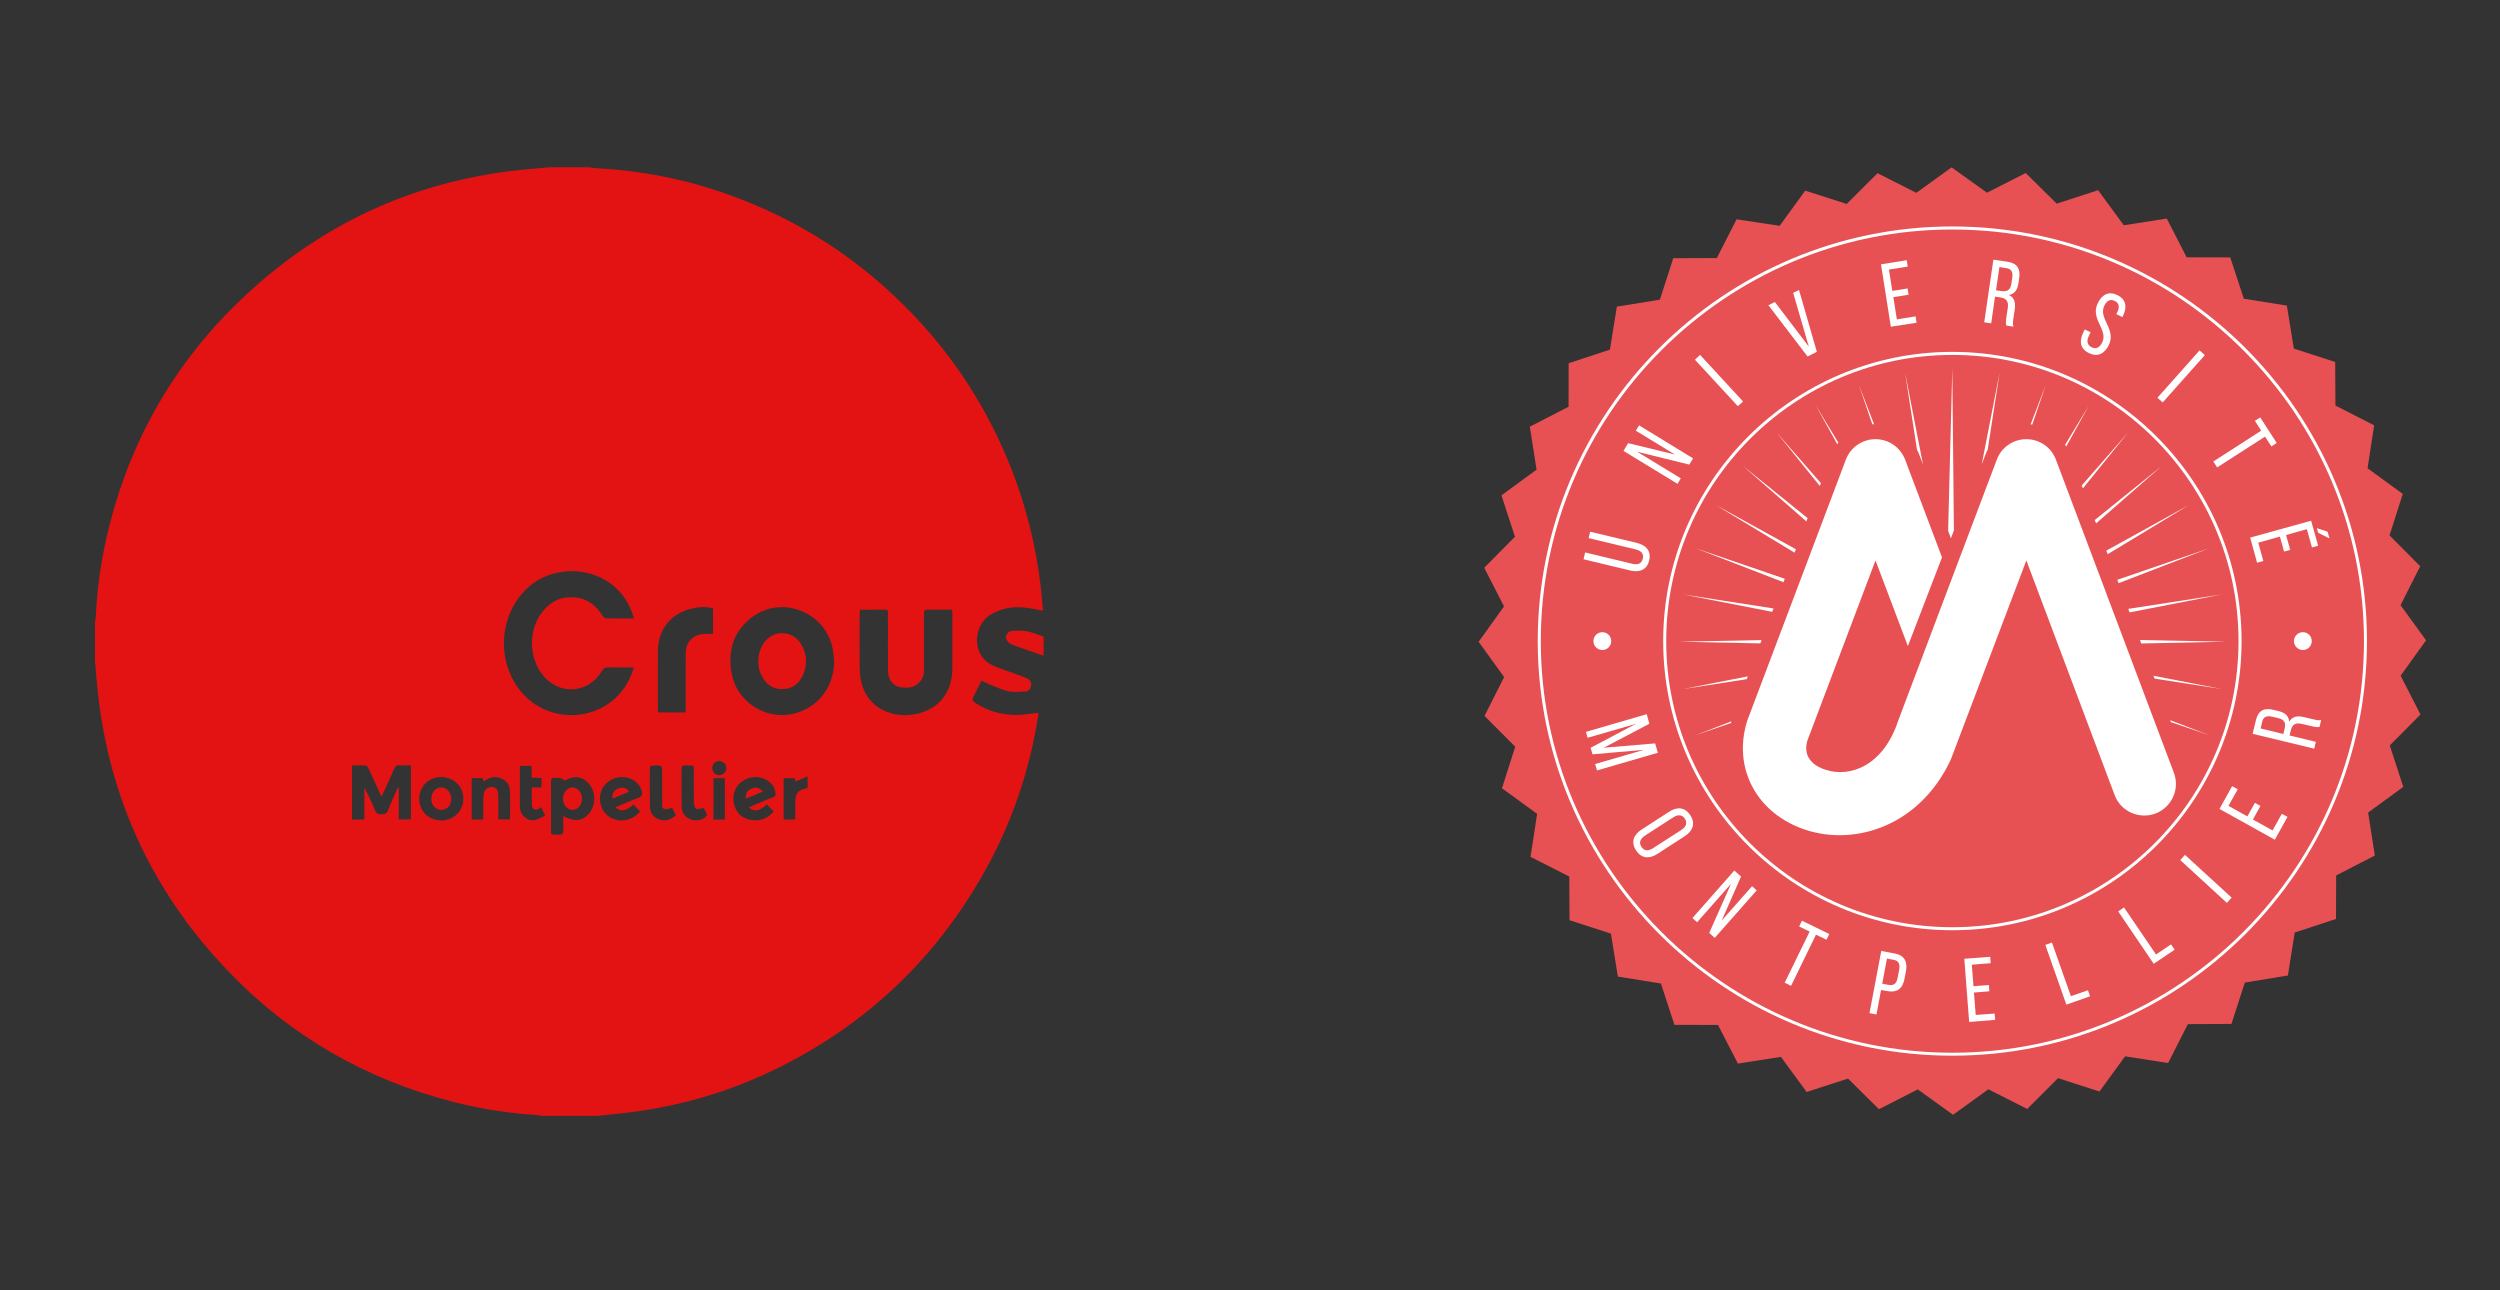 <?xml version="1.0" encoding="utf-8"?>
<!-- Generator: Adobe Illustrator 16.0.0, SVG Export Plug-In . SVG Version: 6.00 Build 0)  -->
<!DOCTYPE svg PUBLIC "-//W3C//DTD SVG 1.1//EN" "http://www.w3.org/Graphics/SVG/1.1/DTD/svg11.dtd">
<svg version="1.1" id="Calque_1" xmlns="http://www.w3.org/2000/svg" xmlns:xlink="http://www.w3.org/1999/xlink" x="0px" y="0px"
	 width="310px" height="160px" viewBox="0 0 310 160" enable-background="new 0 0 310 160" xml:space="preserve">
<rect x="0" y="0" width="310" height="160" fill="#333333" stroke="none"/>
<g>
	<polygon fill="#E85153" points="300.832,79.401 297.678,83.785 300.137,88.6 296.331,92.432 298.005,97.566 293.646,100.758 
		294.479,106.084 289.684,108.557 289.665,113.951 284.545,115.632 283.698,120.963 278.361,121.836 276.698,126.968 
		271.296,126.991 268.848,131.812 263.511,130.984 260.335,135.345 255.193,133.691 251.372,137.509 246.555,135.07 242.18,138.232 
		237.8,135.085 232.992,137.542 229.154,133.743 224.023,135.405 220.832,131.05 215.503,131.886 213.029,127.093 207.631,127.079 
		205.953,121.953 200.618,121.098 199.753,115.768 194.623,114.104 194.594,108.693 189.786,106.251 190.604,100.915 
		186.243,97.744 187.889,92.594 184.078,88.771 186.514,83.961 183.352,79.582 186.5,75.198 184.045,70.401 187.855,66.556 
		186.182,61.424 190.533,58.239 189.7,52.908 194.503,50.437 194.514,45.041 199.632,43.355 200.49,38.024 205.825,37.16 
		207.484,32.02 212.887,31.997 215.336,27.195 220.676,28.003 223.848,23.642 228.994,25.291 232.814,21.478 237.629,23.912 
		241.998,20.754 246.382,23.897 251.191,21.455 255.029,25.253 260.163,23.586 263.352,27.933 268.68,27.102 271.146,31.908 
		276.551,31.922 278.234,37.04 283.57,37.894 284.434,43.225 289.564,44.888 289.593,50.289 294.396,52.741 293.575,58.066 
		297.945,61.248 296.299,66.389 300.104,70.215 297.669,75.04 	"/>
	<g>
		<path fill="#FFFFFF" d="M269.561,95.82l-14.625-38.822c-0.568-1.527-2.033-2.54-3.67-2.54c-1.625,0-3.101,1.013-3.662,2.54
			l-5.687,15.042l-4.192,11.108l-0.301,0.783v0.006c0,0-2.003,5.279-2.021,5.351c-1.824,5.646-5.957,7.165-9.025,6.171
			c-1.141-0.366-2.947-1.337-2.254-3.654l8.438-22.31l4.014,10.621l4.232-11.002l-4.574-12.116c-0.582-1.527-2.041-2.54-3.672-2.54
			c-1.636,0-3.097,1.013-3.678,2.54l-12.139,32.136c-0.028,0.06-0.049,0.124-0.072,0.189c-1.896,5.907,1.176,11.634,7.301,13.603
			c6.125,1.973,14.084-0.521,17.922-8.73l9.371-24.7l10.948,29.094c0.599,1.579,2.087,2.536,3.681,2.536
			c0.457,0,0.922-0.075,1.379-0.247C269.309,100.107,270.326,97.842,269.561,95.82"/>
		<path fill="#FFFFFF" d="M230.498,47.729l1.67,4.881c0.064-0.004,0.132-0.004,0.214-0.004L230.498,47.729z"/>
		<polygon fill="#FFFFFF" points="242.282,65.766 242.086,45.695 241.568,65.831 241.915,66.755 		"/>
		<polygon fill="#FFFFFF" points="268.043,57.793 259.749,64.485 259.917,64.897 		"/>
		<polygon fill="#FFFFFF" points="273.93,91.159 269.104,89.307 269.198,89.544 		"/>
		<polygon fill="#FFFFFF" points="208.213,79.573 218.279,79.781 218.436,79.373 		"/>
		<polygon fill="#FFFFFF" points="208.721,73.712 219.757,75.867 219.915,75.449 		"/>
		<polygon fill="#FFFFFF" points="208.721,85.438 216.6,84.217 216.732,83.868 		"/>
		<path fill="#FFFFFF" d="M210.258,91.159l4.379-1.505c0.02-0.069,0.039-0.135,0.062-0.209L210.258,91.159z"/>
		<polygon fill="#FFFFFF" points="273.93,67.986 262.545,71.896 262.708,72.314 		"/>
		<path fill="#FFFFFF" d="M253.682,47.729l-1.888,4.899c0.067,0,0.144,0.004,0.205,0.023L253.682,47.729z"/>
		<polygon fill="#FFFFFF" points="210.258,67.986 221.152,72.194 221.311,71.766 		"/>
		<path fill="#FFFFFF" d="M259.046,50.242l-2.978,4.918c0.057,0.056,0.101,0.135,0.138,0.219L259.046,50.242z"/>
		<polygon fill="#FFFFFF" points="263.878,53.632 258.139,60.198 258.275,60.565 		"/>
		<polygon fill="#FFFFFF" points="275.462,73.712 263.911,75.5 264.068,75.937 		"/>
		<polygon fill="#FFFFFF" points="275.462,85.438 267.025,83.794 267.164,84.146 		"/>
		<polygon fill="#FFFFFF" points="275.971,79.573 265.367,79.364 265.512,79.791 		"/>
		<polygon fill="#FFFFFF" points="271.424,62.623 261.188,68.278 261.352,68.72 		"/>
		<polygon fill="#FFFFFF" points="216.143,57.793 223.997,64.657 224.141,64.248 		"/>
		<path fill="#FFFFFF" d="M225.141,50.242l2.678,4.83c0.039-0.065,0.082-0.13,0.132-0.187L225.141,50.242z"/>
		<polygon fill="#FFFFFF" points="220.305,53.632 225.654,60.258 225.787,59.905 		"/>
		<path fill="#FFFFFF" d="M238.448,57.583l-2.22-11.381l1.473,9.542c0.105,0.2,0.199,0.39,0.271,0.6L238.448,57.583z"/>
		<polygon fill="#FFFFFF" points="212.759,62.627 222.525,68.529 222.688,68.107 		"/>
		<path fill="#FFFFFF" d="M245.734,57.583l2.22-11.381l-1.479,9.542c-0.104,0.2-0.195,0.39-0.269,0.6L245.734,57.583z"/>
		<path fill="#FFFFFF" d="M242.089,130.906c-28.351,0-51.409-23.066-51.409-51.413c0-28.347,23.059-51.412,51.409-51.412
			c28.36,0,51.414,23.066,51.414,51.412C293.503,107.839,270.449,130.906,242.089,130.906 M242.089,28.458
			c-28.137,0-51.032,22.895-51.032,51.036c0,28.146,22.896,51.045,51.032,51.045c28.142,0,51.043-22.898,51.043-51.045
			C293.132,51.352,270.23,28.458,242.089,28.458"/>
		<path fill="#FFFFFF" d="M242.089,115.348c-19.769,0-35.854-16.084-35.854-35.854c0-19.764,16.086-35.86,35.854-35.86
			c19.772,0,35.865,16.096,35.865,35.86C277.954,99.264,261.861,115.348,242.089,115.348 M242.089,44.01
			c-19.563,0-35.479,15.919-35.479,35.483c0,19.569,15.916,35.483,35.479,35.483c19.567,0,35.488-15.914,35.488-35.483
			C277.577,59.929,261.656,44.01,242.089,44.01"/>
		<path fill="#FFFFFF" d="M202.402,69.909c0.676,0.163,1.16-0.014,1.308-0.632c0.147-0.608-0.19-0.984-0.885-1.151l-5.835-1.402
			l0.189-0.79l5.789,1.384c1.159,0.288,1.807,0.999,1.529,2.187c-0.286,1.166-1.198,1.509-2.346,1.236l-5.793-1.394l0.199-0.845
			L202.402,69.909z"/>
		<polygon fill="#FFFFFF" points="208.421,59.316 208.012,59.994 201.311,55.912 201.887,54.951 207.684,56.358 202.839,53.404 
			203.243,52.741 209.938,56.836 209.475,57.612 203,56.014 		"/>
		<polygon fill="#FFFFFF" points="210.809,44.01 216.141,49.787 215.491,50.363 210.171,44.604 		"/>
		<polygon fill="#FFFFFF" points="220.082,37.448 224.296,42.984 222.355,36.315 223.077,35.958 225.291,43.625 224.139,44.205 
			219.283,37.848 		"/>
		<polygon fill="#FFFFFF" points="236.546,35.767 236.661,36.547 234.777,36.845 235.212,39.599 237.536,39.231 237.654,40.021 
			234.463,40.513 233.243,32.776 236.434,32.266 236.557,33.055 234.227,33.426 234.648,36.069 		"/>
		<path fill="#FFFFFF" d="M248.917,32.456c1.222,0.177,1.635,0.882,1.463,2.029l-0.093,0.632c-0.125,0.864-0.502,1.346-1.196,1.458
			c0.681,0.306,0.865,0.929,0.737,1.76l-0.176,1.211c-0.053,0.339-0.096,0.669,0.019,0.957l-0.881-0.13
			c-0.069-0.247-0.078-0.451-0.009-0.966l0.186-1.226c0.131-0.873-0.246-1.208-0.966-1.31l-0.618-0.088l-0.476,3.311l-0.864-0.125
			l1.135-7.77L248.917,32.456z M248.157,36.092c0.688,0.093,1.125-0.07,1.25-0.901l0.114-0.757c0.104-0.692-0.104-1.091-0.752-1.188
			l-0.842-0.13l-0.42,2.879L248.157,36.092z"/>
		<path fill="#FFFFFF" d="M263.27,39.129l-0.1,0.19l-0.749-0.371l0.121-0.232c0.31-0.627,0.247-1.128-0.319-1.402
			c-0.56-0.274-0.99-0.019-1.293,0.604c-0.765,1.588,1.521,2.893,0.561,4.875c-0.526,1.073-1.379,1.514-2.458,0.99
			c-1.085-0.52-1.235-1.463-0.718-2.536l0.195-0.399l0.731,0.357l-0.218,0.436c-0.31,0.637-0.229,1.134,0.338,1.417
			c0.564,0.279,1.018,0.028,1.316-0.613c0.766-1.564-1.523-2.86-0.553-4.857c0.535-1.086,1.371-1.509,2.432-0.998
			C263.627,37.114,263.783,38.052,263.27,39.129"/>
		<polygon fill="#FFFFFF" points="273.402,44.033 268.176,49.899 267.521,49.323 272.746,43.448 		"/>
		<polygon fill="#FFFFFF" points="274.452,57.226 280.387,53.404 279.607,52.183 280.268,51.761 282.309,54.918 281.652,55.355 
			280.863,54.143 274.928,57.96 		"/>
		<path fill="#FFFFFF" d="M283.986,68.186l-0.762,0.209l-0.514-1.854l-2.686,0.748l0.625,2.271l-0.771,0.223l-0.854-3.116
			l7.556-2.099l0.871,3.102l-0.767,0.213l-0.631-2.266l-2.582,0.729L283.986,68.186z M288.855,66.76l-1.403-0.696l-0.163-0.575
			l1.333,0.445L288.855,66.76z"/>
		<path fill="#FFFFFF" d="M279.736,89.293c0.295-1.204,1.029-1.557,2.164-1.277l0.623,0.153c0.834,0.199,1.283,0.608,1.338,1.323
			c0.375-0.65,1.007-0.775,1.83-0.571l1.183,0.278c0.335,0.089,0.653,0.158,0.948,0.074l-0.195,0.863
			c-0.253,0.041-0.463,0.041-0.971-0.089l-1.189-0.274c-0.875-0.227-1.242,0.112-1.412,0.822l-0.148,0.604l3.258,0.788l-0.2,0.847
			l-7.637-1.84L279.736,89.293z M283.289,90.374c0.167-0.674,0.037-1.129-0.789-1.328l-0.73-0.171
			c-0.682-0.167-1.109-0.016-1.262,0.626l-0.189,0.831l2.82,0.684L283.289,90.374z"/>
		<polygon fill="#FFFFFF" points="279.609,99.55 280.294,99.939 279.361,101.621 281.796,102.973 282.948,100.91 283.65,101.292 
			282.078,104.124 275.216,100.309 276.781,97.484 277.48,97.874 276.328,99.927 278.673,101.234 		"/>
		<polygon fill="#FFFFFF" points="270.939,106.005 276.725,111.309 276.135,111.958 270.35,106.65 		"/>
		<polygon fill="#FFFFFF" points="267.061,119.51 262.659,113.018 263.376,112.521 267.348,118.357 269.207,117.1 269.652,117.764 
					"/>
		<polygon fill="#FFFFFF" points="256.229,124.576 253.62,117.169 254.441,116.872 256.792,123.525 258.906,122.793 
			259.174,123.536 		"/>
		<polygon fill="#FFFFFF" points="246.624,122.145 246.68,122.923 244.768,123.075 244.991,125.854 247.332,125.682 
			247.398,126.462 244.174,126.723 243.575,118.887 246.786,118.643 246.848,119.436 244.503,119.621 244.713,122.291 		"/>
		<path fill="#FFFFFF" d="M234.952,118.236c1.222,0.219,1.603,1.045,1.384,2.212l-0.177,0.919c-0.228,1.227-0.923,1.765-2.15,1.527
			l-0.759-0.136l-0.566,3.038l-0.867-0.167l1.461-7.71L234.952,118.236z M234.157,122.12c0.646,0.124,0.999-0.117,1.144-0.86
			l0.196-1.021c0.13-0.706-0.056-1.104-0.69-1.222l-0.826-0.156l-0.586,3.119L234.157,122.12z"/>
		<polygon fill="#FFFFFF" points="221.303,121.854 224.395,115.518 223.096,114.884 223.443,114.165 226.834,115.822 
			226.477,116.527 225.178,115.9 222.092,122.244 		"/>
		<polygon fill="#FFFFFF" points="210.445,114.355 209.861,113.84 215.053,107.951 215.891,108.686 213.495,114.143 
			217.251,109.896 217.83,110.407 212.629,116.296 211.943,115.684 214.648,109.595 		"/>
		<path fill="#FFFFFF" d="M206.968,100.659c1.003-0.658,1.982-0.58,2.632,0.438c0.658,1.012,0.326,1.932-0.683,2.586l-3.41,2.207
			c-0.999,0.646-1.979,0.569-2.638-0.441c-0.653-1.018-0.325-1.938,0.686-2.582L206.968,100.659z M203.986,103.609
			c-0.608,0.402-0.784,0.871-0.453,1.397c0.344,0.533,0.857,0.552,1.455,0.161l3.492-2.247c0.594-0.381,0.793-0.854,0.447-1.397
			c-0.34-0.524-0.871-0.549-1.455-0.162L203.986,103.609z"/>
		<polygon fill="#FFFFFF" points="197.471,93.536 197.244,92.725 202.875,89.747 196.861,91.484 196.654,90.75 204.191,88.559 
			204.521,89.747 198.863,92.719 205.234,92.182 205.575,93.341 198.027,95.533 197.798,94.739 203.859,92.979 		"/>
		<path fill="#FFFFFF" d="M199.791,79.494c0,0.608-0.49,1.109-1.104,1.109c-0.607,0-1.103-0.501-1.103-1.109
			c0-0.608,0.494-1.105,1.103-1.105C199.301,78.388,199.791,78.885,199.791,79.494"/>
		<path fill="#FFFFFF" d="M286.659,79.494c0,0.608-0.49,1.109-1.103,1.109c-0.604,0-1.108-0.501-1.108-1.109
			c0-0.608,0.504-1.105,1.108-1.105C286.169,78.388,286.659,78.885,286.659,79.494"/>
	</g>
</g>
<g>
	<path fill="#E31313" d="M11.783,82.042c0-1.658,0-3.319,0-4.978c0.033-0.201,0.088-0.399,0.097-0.601
		c0.142-3.197,0.568-6.358,1.262-9.482c2.65-11.906,8.404-22.074,17.322-30.38c9.997-9.314,21.86-14.522,35.491-15.664
		c0.718-0.06,1.435-0.131,2.149-0.196c1.66,0,3.32,0,4.98,0c0.166,0.028,0.333,0.07,0.503,0.083c0.98,0.078,1.963,0.134,2.942,0.227
		c4.716,0.443,9.304,1.474,13.761,3.064c8.792,3.138,16.419,8.086,22.87,14.832c5.33,5.573,9.4,11.955,12.229,19.129
		c1.87,4.748,3.074,9.66,3.669,14.725c0.115,0.969,0.179,1.944,0.264,2.918c-0.79-0.138-1.498-0.3-2.214-0.375
		c-1.529-0.163-2.985,0.068-4.322,0.897c-2.058,1.281-2.404,4.969,0.278,6.252c0.773,0.37,1.606,0.611,2.41,0.912
		c0.629,0.235,1.267,0.444,1.877,0.718c0.372,0.165,0.561,0.497,0.497,0.937c-0.062,0.429-0.37,0.676-0.731,0.69
		c-0.767,0.035-1.573,0.111-2.294-0.086c-1.062-0.293-2.062-0.808-3.142-1.248c-0.283,0.583-0.604,1.289-0.966,1.97
		c-0.187,0.349-0.123,0.535,0.2,0.752c1.522,1.027,3.222,1.497,5.029,1.517c0.932,0.01,1.863-0.174,2.819-0.272
		c-0.006,0.075,0.001,0.21-0.02,0.343c-1.022,6.447-3.015,12.578-6.102,18.333c-6.122,11.413-15.013,19.971-26.676,25.615
		c-6.005,2.905-12.341,4.684-18.978,5.385c-0.957,0.101-1.914,0.204-2.871,0.307c-2.314,0-4.633,0-6.949,0
		c-0.167-0.033-0.33-0.085-0.498-0.095c-3.51-0.208-6.971-0.747-10.373-1.613c-11.022-2.81-20.507-8.298-28.318-16.563
		c-9.508-10.064-14.836-22.035-16-35.844C11.918,83.514,11.849,82.778,11.783,82.042z M78.574,76.688
		c-0.015-0.136-0.014-0.188-0.028-0.236c-1.795-5.985-8.989-7.16-12.976-3.69c-3.047,2.652-3.964,7.322-2.178,11.089
		c2.636,5.557,9.357,6.151,13.026,2.614c1.052-1.015,1.755-2.236,2.175-3.705c-1.08,0-2.097,0.019-3.111-0.01
		c-0.41-0.012-0.639,0.118-0.855,0.476c-1.702,2.815-5.31,3.028-7.346,0.452c-1.692-2.143-1.765-5.442-0.153-7.637
		c0.835-1.138,1.918-1.89,3.365-1.973c1.848-0.108,3.225,0.692,4.194,2.246c0.097,0.153,0.28,0.354,0.429,0.357
		C76.253,76.701,77.392,76.688,78.574,76.688z M103.443,81.998c-0.055-0.479-0.087-0.961-0.17-1.435
		c-0.804-4.632-6.289-6.851-10.04-4.02c-2.312,1.745-3.004,4.165-2.515,6.947c0.61,3.489,4.189,5.831,7.628,5.025
		C101.409,87.799,103.41,85.225,103.443,81.998z M106.636,75.604c-0.021,0.171-0.041,0.271-0.041,0.373
		c-0.002,2.263-0.022,4.527,0.007,6.791c0.014,1.071,0.166,2.124,0.668,3.104c1.203,2.358,3.938,3.185,6.401,2.648
		c2.785-0.604,4.409-2.707,4.42-5.641c0.01-2.229,0.003-4.458,0.001-6.688c-0.001-0.184-0.021-0.367-0.032-0.59
		c-0.97,0-1.883,0-2.797,0c-0.684,0.001-0.684,0.001-0.685,0.662c0,2.317,0.011,4.632-0.007,6.949
		c-0.008,1.06-0.828,1.937-1.842,2.038c-1.429,0.143-2.284-0.357-2.555-1.52c-0.066-0.281-0.065-0.581-0.065-0.874
		c-0.005-2.246-0.001-4.493-0.006-6.74c0-0.221,0.093-0.517-0.31-0.515C108.758,75.607,107.724,75.604,106.636,75.604z
		 M88.417,75.433c-0.879-0.242-1.737-0.171-2.582,0.016c-2.641,0.583-4.242,2.576-4.256,5.295c-0.013,2.382-0.005,4.765-0.002,7.149
		c0,0.149,0.022,0.299,0.032,0.448c1.153,0,2.265,0,3.394,0c0.01-0.171,0.021-0.308,0.021-0.443
		c0.003-2.297-0.006-4.595,0.006-6.892c0.004-1.359,0.807-2.247,2.151-2.385c0.4-0.042,0.81-0.007,1.235-0.007
		C88.417,77.53,88.417,76.484,88.417,75.433z M47.315,98.785c-0.107-0.218-0.188-0.368-0.257-0.523
		c-0.452-0.988-0.896-1.981-1.359-2.965c-0.071-0.153-0.226-0.364-0.354-0.375c-0.561-0.041-1.126-0.018-1.688-0.018
		c0,2.286,0,4.502,0,6.714c0.527,0,1.004,0,1.524,0c0-1.331,0-2.636,0-3.938c0.508,0.919,0.942,1.85,1.322,2.803
		c0.156,0.393,0.374,0.502,0.773,0.489c0.386-0.013,0.663-0.029,0.836-0.479c0.365-0.96,0.81-1.889,1.223-2.832
		c0.039,0.007,0.076,0.012,0.116,0.018c0,1.313,0,2.626,0,3.927c0.55,0,1.023,0,1.502,0c0-2.246,0-4.448,0-6.705
		c-0.48,0-0.928,0.021-1.372-0.007c-0.361-0.023-0.551,0.097-0.698,0.442C48.393,96.475,47.859,97.597,47.315,98.785z M69.957,96.83
		c-0.005-0.046-0.011-0.093-0.016-0.138c-0.174-0.079-0.344-0.187-0.526-0.227c-0.182-0.039-0.381,0.012-0.567-0.013
		c-0.416-0.056-0.528,0.12-0.524,0.522c0.019,1.85,0,3.699,0.011,5.549c0.007,1.104-0.181,0.938,1.005,0.979
		c0.426,0.014,0.536-0.146,0.518-0.541c-0.026-0.577-0.007-1.157-0.007-1.771c1.445,0.774,2.437,0.635,3.264-0.41
		c0.8-1.014,0.762-2.618-0.088-3.599C72.212,96.244,71.177,96.125,69.957,96.83z M92.852,100.124
		c0.168-0.077,0.319-0.155,0.475-0.219c0.826-0.345,1.65-0.699,2.485-1.022c0.315-0.122,0.413-0.276,0.349-0.62
		c-0.14-0.737-0.548-1.255-1.195-1.595c-1.014-0.531-2.272-0.373-3.145,0.381c-0.812,0.704-1.096,1.836-0.721,2.93
		c0.312,0.905,0.943,1.472,1.878,1.668c1.16,0.244,2.132-0.107,2.96-1.006c-0.288-0.311-0.56-0.606-0.831-0.901
		C94.172,100.592,93.525,100.699,92.852,100.124z M76.293,100.11c0.96-0.396,1.882-0.815,2.831-1.155
		c0.533-0.191,0.573-0.483,0.432-0.945c-0.301-0.986-1.252-1.645-2.431-1.654c-1.155-0.01-2.26,0.753-2.594,1.791
		c-0.404,1.259,0.095,2.638,1.179,3.238c1.195,0.662,2.742,0.352,3.665-0.764c-0.271-0.29-0.548-0.582-0.821-0.873
		C77.647,100.589,76.982,100.7,76.293,100.11z M57.457,99.11c0.043-1.524-1.117-2.713-2.685-2.755
		c-1.524-0.04-2.742,1.097-2.785,2.597c-0.043,1.552,1.068,2.716,2.652,2.776C56.183,101.79,57.412,100.646,57.457,99.11z
		 M61.796,101.607c0.549,0,1.005,0,1.439,0c0-1.262,0.071-2.488-0.024-3.701c-0.062-0.801-0.638-1.311-1.448-1.497
		c-0.681-0.159-1.245,0.099-1.8,0.501c-0.031-0.164-0.055-0.292-0.077-0.418c-0.477,0-0.936,0-1.396,0c0,1.731,0,3.429,0,5.131
		c0.487,0,0.93,0,1.435,0c0-0.888-0.008-1.746,0.007-2.604c0.003-0.273,0.032-0.558,0.118-0.813c0.146-0.441,0.615-0.685,1.08-0.606
		c0.463,0.078,0.613,0.419,0.639,0.821c0.03,0.466,0.025,0.935,0.027,1.4C61.798,100.402,61.796,100.985,61.796,101.607z
		 M67.154,96.481c-0.412-0.017-0.799-0.035-1.24-0.054c0-0.519,0-0.99,0-1.458c-0.513,0-0.968,0-1.452,0
		c0,1.698-0.005,3.354,0.001,5.009c0.005,0.992,0.739,1.786,1.726,1.723c0.477-0.032,0.935-0.358,1.399-0.553
		c-0.154-0.346-0.31-0.692-0.475-1.061c-0.1,0.065-0.194,0.135-0.296,0.192c-0.457,0.254-0.846,0.065-0.866-0.461
		c-0.028-0.703-0.007-1.406-0.007-2.178c0.425,0,0.812,0,1.21,0C67.154,97.219,67.154,96.866,67.154,96.481z M83.346,100.178
		c-0.381,0.07-0.695,0.224-0.941,0.149c-0.393-0.116-0.291-0.531-0.293-0.852c-0.002-1.362,0.005-2.725-0.011-4.088
		c-0.001-0.15-0.113-0.423-0.199-0.436c-0.372-0.048-0.757-0.035-1.134-0.003c-0.072,0.006-0.187,0.194-0.187,0.302
		c-0.009,1.586-0.022,3.173,0.01,4.759c0.017,0.773,0.408,1.354,1.165,1.606c0.775,0.256,1.451,0.042,2.059-0.543
		C83.642,100.744,83.478,100.429,83.346,100.178z M87.306,100.179c-0.418,0.062-0.812,0.242-0.989,0.116
		c-0.198-0.139-0.267-0.557-0.274-0.856c-0.029-1.156,0.003-2.312-0.016-3.471c-0.02-1.19,0.273-1.029-1.133-1.048
		c-0.298-0.004-0.387,0.124-0.386,0.403c0.008,1.555-0.015,3.108,0.012,4.661c0.016,0.986,0.666,1.652,1.646,1.729
		c0.578,0.045,1.159-0.119,1.459-0.598c0.109-0.175-0.253-0.644-0.401-0.978C87.217,100.126,87.196,100.124,87.306,100.179z
		 M100.14,96.26c-0.558,0.248-1.029,0.458-1.498,0.665c-0.023-0.13-0.051-0.288-0.074-0.425c-0.495,0-0.95,0-1.401,0
		c0,1.729,0,3.412,0,5.114c0.488,0,0.942,0,1.447,0c0-0.685-0.002-1.337,0-1.987c0.004-1.301,0.275-1.646,1.526-1.907
		C100.14,97.301,100.14,96.878,100.14,96.26z M89.883,101.618c0-1.729,0-3.424,0-5.119c-0.5,0-0.953,0-1.417,0
		c0,1.727,0,3.408,0,5.119C88.942,101.618,89.384,101.618,89.883,101.618z M90.069,95.244c0.003-0.48-0.407-0.878-0.893-0.87
		c-0.498,0.01-0.866,0.395-0.857,0.896c0.011,0.465,0.396,0.848,0.856,0.855C89.655,96.131,90.067,95.723,90.069,95.244z"/>
	<path fill-rule="evenodd" clip-rule="evenodd" fill="#E31313" d="M129.406,81.315c-1.102-0.381-2.205-0.754-3.302-1.148
		c-0.352-0.128-0.731-0.253-1.014-0.485c-0.205-0.171-0.408-0.541-0.362-0.77c0.054-0.26,0.367-0.629,0.604-0.657
		c0.668-0.076,1.367-0.082,2.029,0.035c0.696,0.123,1.364,0.419,2.045,0.64C129.406,79.725,129.406,80.521,129.406,81.315z"/>
	<path fill-rule="evenodd" clip-rule="evenodd" fill="#E31313" d="M96.996,78.513c1.081,0.022,1.877,0.539,2.396,1.458
		c0.677,1.202,0.746,2.468,0.18,3.725c-0.479,1.07-1.31,1.73-2.525,1.753c-1.234,0.025-2.086-0.602-2.621-1.684
		c-0.723-1.459-0.432-3.394,0.664-4.47C95.617,78.777,96.246,78.5,96.996,78.513z"/>
	<path fill-rule="evenodd" clip-rule="evenodd" fill="#E31313" d="M72.166,99.061c-0.005,0.77-0.516,1.354-1.188,1.355
		c-0.66,0.002-1.175-0.603-1.167-1.375c0.009-0.77,0.528-1.396,1.163-1.398C71.642,97.642,72.168,98.266,72.166,99.061z"/>
	<path fill-rule="evenodd" clip-rule="evenodd" fill="#E31313" d="M94.576,98.174c-0.595,0.242-1.154,0.469-1.711,0.693
		c-0.126,0.05-0.253,0.093-0.388,0.14c-0.052-0.622,0.189-1.015,0.733-1.228C93.755,97.567,94.22,97.682,94.576,98.174z"/>
	<path fill-rule="evenodd" clip-rule="evenodd" fill="#E31313" d="M78.01,98.183c-0.715,0.289-1.392,0.565-2.076,0.843
		c-0.06-0.65,0.227-1.093,0.806-1.278C77.274,97.577,77.736,97.714,78.01,98.183z"/>
	<path fill-rule="evenodd" clip-rule="evenodd" fill="#E31313" d="M53.486,99.032c0.006-0.789,0.529-1.377,1.231-1.382
		c0.705-0.006,1.254,0.628,1.238,1.432c-0.018,0.804-0.527,1.344-1.26,1.334C53.983,100.408,53.48,99.834,53.486,99.032z"/>
</g>
</svg>
